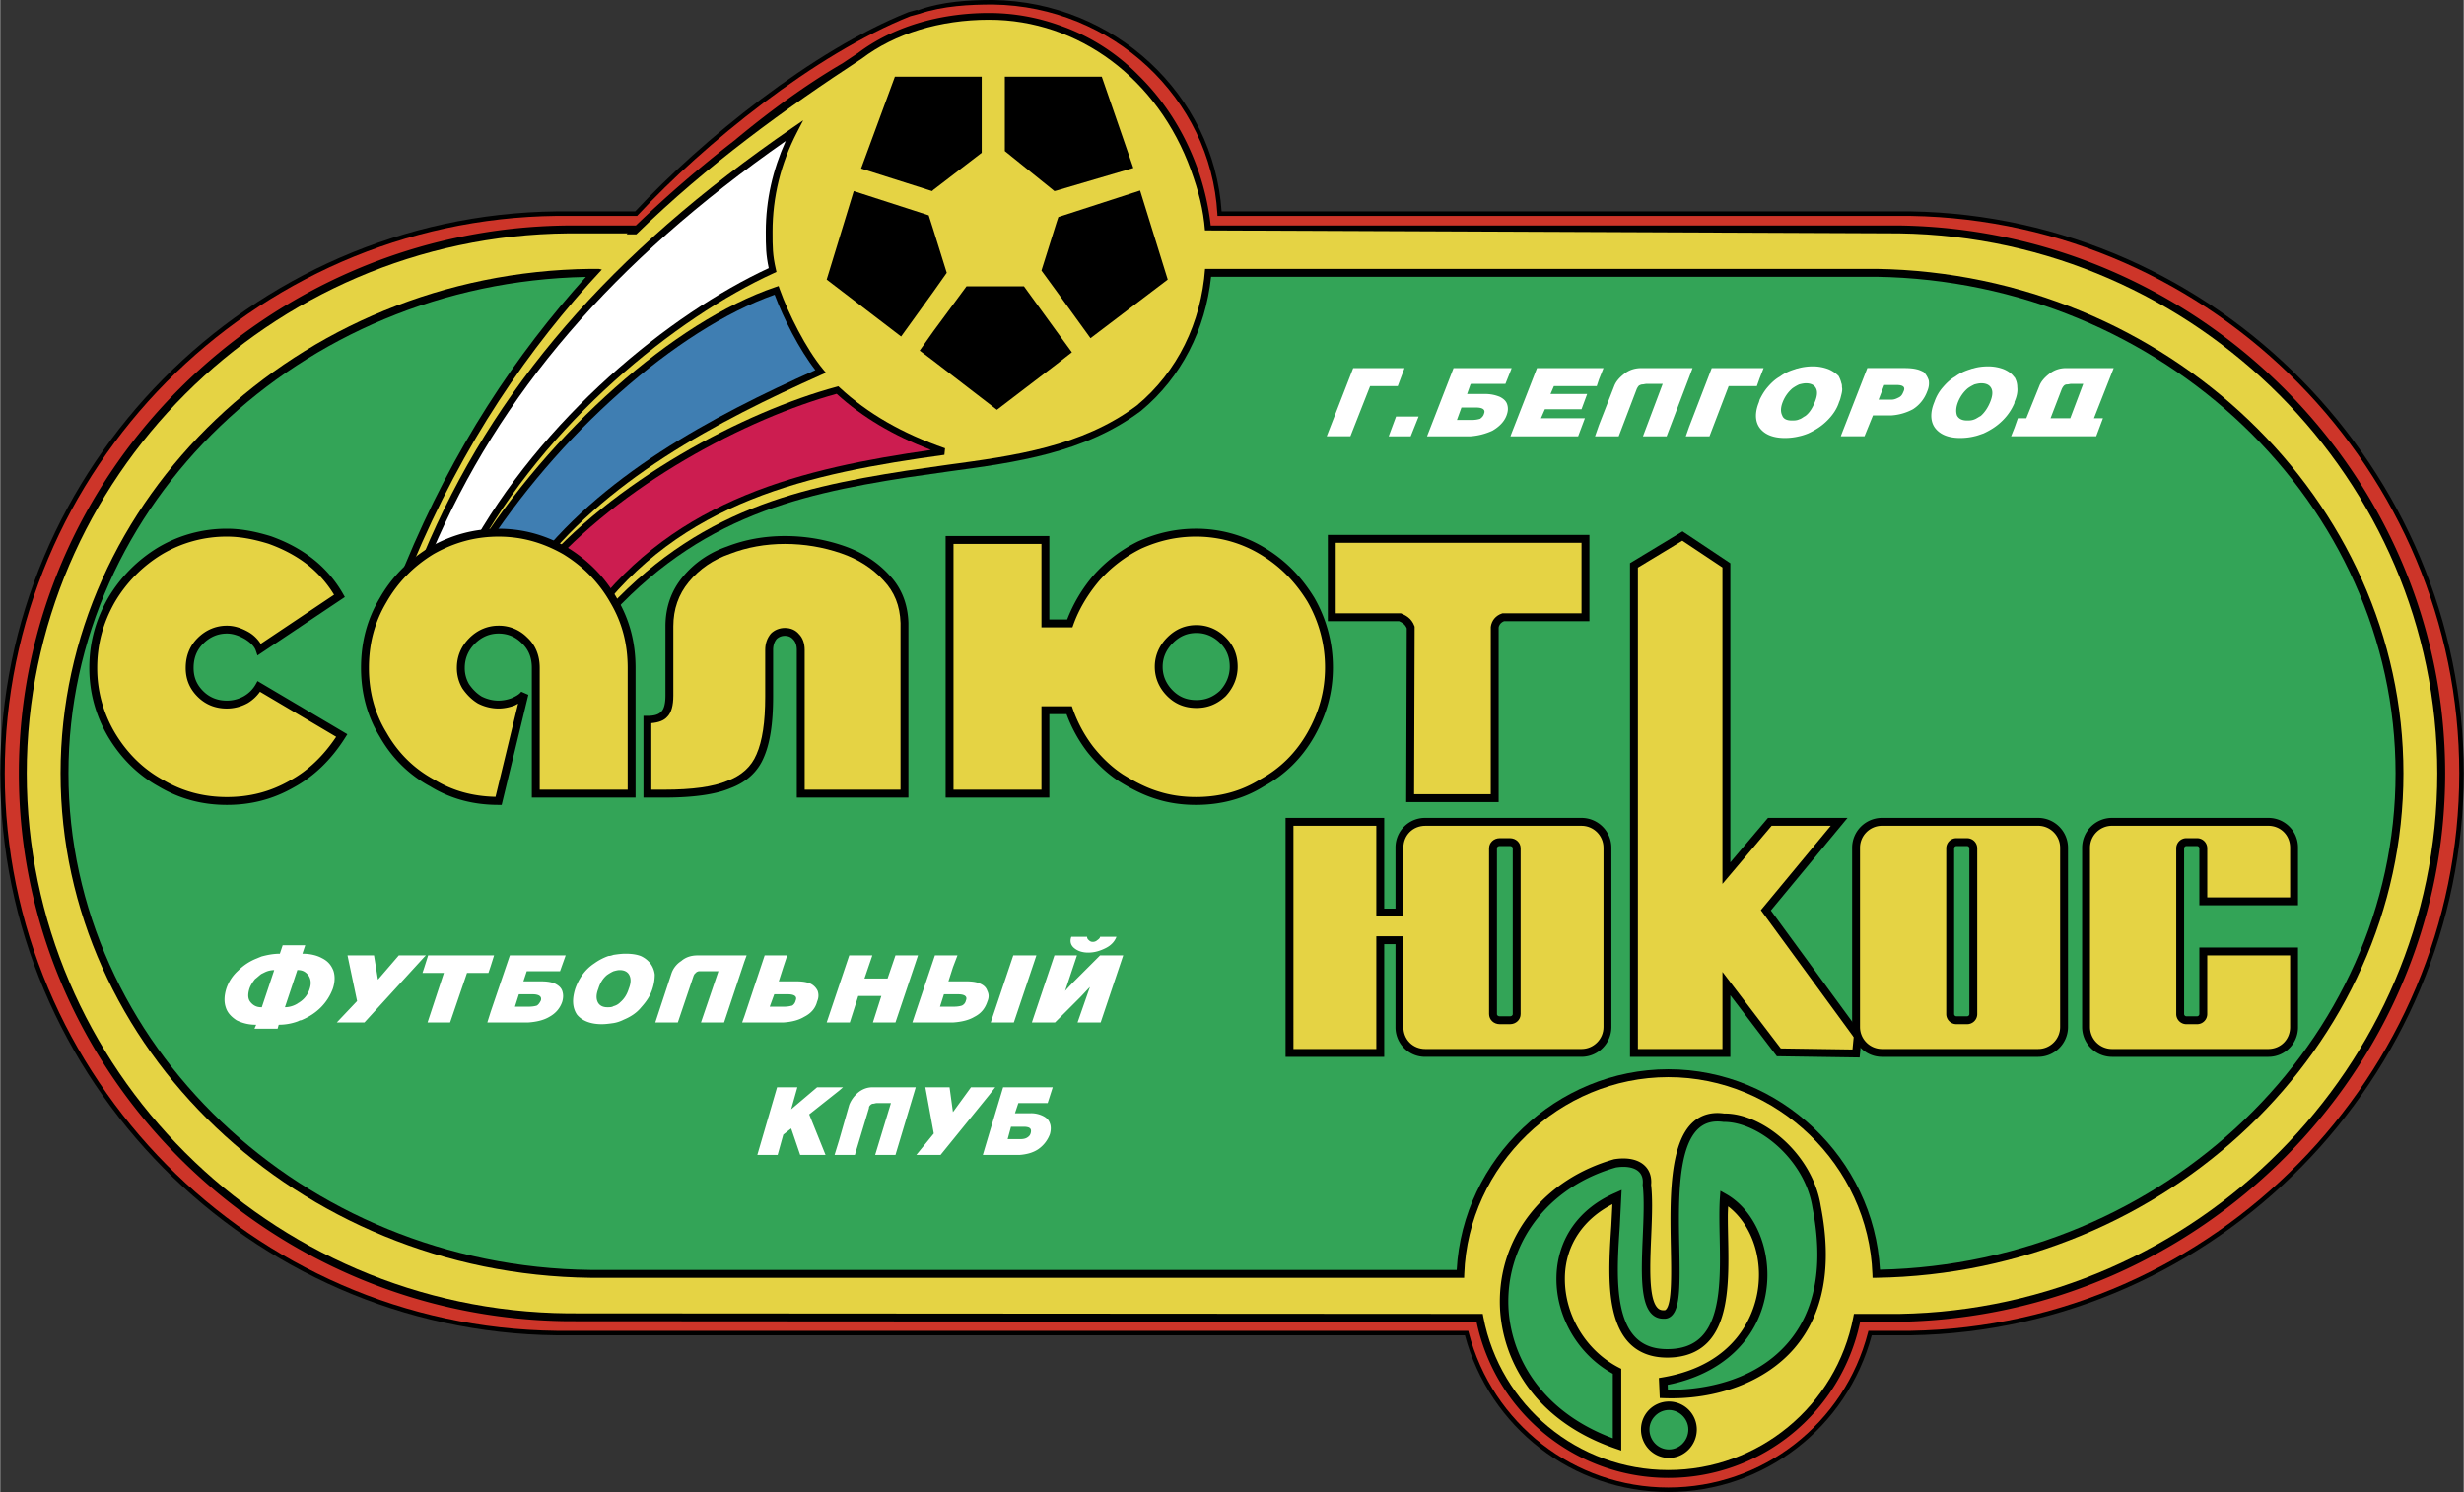 <svg xmlns="http://www.w3.org/2000/svg" width="2500" height="1514" viewBox="0 0 215.17 130.333"><rect x="0" y="0" width="215.17" height="130.333" fill="#333333" stroke="none"/><path d="M80.141.898l-.07-.04-.316.081-.422.116C70.942 4.4 61.309 12.198 55.458 18.464h-6.859C21.8 18.76 0 40.782 0 67.555c0 26.772 21.8 48.794 48.595 49.09h79.333c2.153 8.064 9.429 13.688 17.767 13.688s15.614-5.624 17.767-13.688h3.409c26.632-.444 48.299-22.466 48.299-49.09 0-26.625-21.667-48.647-48.299-49.091h-60.193C105.995 8.246 97.266.15 86.711 0c-2.036 0-4.406.107-6.57.898z"/><path d="M55.541 18.858h.085l.059-.063C61.5 12.551 71.118 4.754 79.494 1.414c.016-.006.332-.087.332-.087l.422-.116C82.383.499 84.71.395 86.709.395c10.411.148 19.02 8.177 19.597 18.279l.01.186h60.552c26.416.44 47.909 22.285 47.909 48.697 0 26.411-21.493 48.255-47.911 48.696h-3.695l-.038.147c-2.056 7.973-9.225 13.541-17.437 13.541-8.211 0-15.381-5.568-17.437-13.541l-.038-.147H48.598C22.019 115.958.394 94.112.394 67.555c0-26.558 21.625-48.403 48.206-48.697H55.541z" fill="#cd3529"/><path d="M165.889 19.696h-60.163a22.13 22.13 0 0 0-1.168-5.023c-1.148-3.183-2.926-5.922-5.137-8.094a17.847 17.847 0 0 0-7.011-4.406 18.168 18.168 0 0 0-6.046-1.039c-4.404 0-8.472 1.246-11.455 3.506-.448.293-.897.595-1.346.893-3.324 1.938-6.541 4.323-9.433 6.731a105.978 105.978 0 0 0-8.614 7.433h-5.934c-26.445.246-47.957 21.716-47.957 47.858 0 26.142 21.513 47.612 47.955 47.859l79.362.049c1.654 7.915 8.64 13.639 16.754 13.639s15.101-5.724 16.754-13.639h3.44c26.277-.445 47.656-21.937 47.656-47.908-.001-25.994-21.379-47.464-47.657-47.859z"/><path d="M165.883 20.385l-60.659-.258c-.147-1.849-.549-3.389-1.222-5.254-2.882-7.988-9.805-13.149-17.638-13.149-4.275 0-8.216 1.202-11.114 3.398-6.708 4.384-13.45 9.258-19.691 15.346h-.85l.083-.083h-5.206c-26.066.244-47.272 21.404-47.272 47.17 0 25.765 21.206 46.925 47.269 47.17l79.903.049.053.28c1.479 7.741 8.274 13.359 16.156 13.359 7.883 0 14.677-5.618 16.156-13.359l.054-.28h3.973c25.904-.439 46.979-21.622 46.979-47.219-.001-25.619-21.075-46.78-46.974-47.17z" fill="#e5d344"/><path d="M163.87 23.487h-58.637c-.345 4.696-2.396 8.973-5.956 11.929-4.806 3.601-10.746 4.403-16.491 5.179l-3.658.523c-10.072 1.57-19.1 3.694-27.519 13.685l-15.611-5.442c4.448-10.654 10.173-18.973 16.549-25.813l-.264-.06h-.731c-25.523.296-46.283 20.065-46.283 44.067s20.761 43.77 46.279 44.067h76.311l.012-.333c.337-9.482 8.333-17.196 17.824-17.196 9.492 0 17.488 7.714 17.825 17.196l.012.338.338-.005c25.382-.395 46.031-20.164 46.031-44.067 0-23.904-20.649-43.672-46.031-44.068z"/><path d="M163.864 24.176h-58.105c-.491 4.6-2.583 8.774-6.109 11.7l-.011.009c-4.929 3.697-10.95 4.51-16.772 5.295l-3.646.521c-10.007 1.561-18.968 3.663-27.293 13.636l-.131.156-16.589-5.784.119-.289c4.273-10.333 9.734-18.486 15.822-25.23-24.955.499-45.19 19.867-45.19 43.365 0 23.625 20.456 43.085 45.595 43.378h75.658c.525-9.694 8.74-17.529 18.485-17.529 9.74 0 17.949 7.823 18.483 17.509 24.86-.552 45.034-19.931 45.034-43.358-.002-23.529-20.347-42.989-45.35-43.379z" fill="#33a457"/><path d="M92.272 16.643l6.696-1.97-2.757-7.976H87.742v6.499l4.333 3.496zM82.67 23.832l-1.181-3.792-.394-1.231-6.549-2.117-2.363 7.73 6.5 4.974 2.806-3.891zM81.489 16.593l4.235-3.249V6.697h-7.583l-2.954 8.025 6.204 1.97zM89.416 25.013h-5.022l-2.905 3.939-1.182 1.674 1.182.887 5.564 4.283 5.219-3.988 1.33-1.034-1.33-1.822zM99.559 16.643l-7.139 2.314-.148.443-1.33 4.235 1.33 1.821 2.955 4.087 6.745-5.121zM73.042 33.788c-7.947 2.147-19.596 8.177-26.394 16.345l-.27.324 2.101.758 3.051 3.314.212-.291C59.444 43.7 70.67 41.363 82.465 39.732l.057-.572c-3.749-1.304-6.759-3.039-9.202-5.304l-.12-.111-.158.043z"/><path d="M67.706 25.078c-8.821 2.99-19.677 12.597-26.399 23.364l-.199.318 5.287 1.763.127-.174c6.105-8.342 16.185-13.593 25.239-17.63l.357-.159-.25-.3c-1.489-1.788-3.033-4.875-3.789-7l-.097-.274-.276.092z"/><path d="M69.16 11.18C53.252 22.112 43.018 33.966 36.952 48.484l-.176.42 4.468-.114.081-.151c6.3-11.742 17.726-20.909 26.253-24.785l.22-.1-.054-.235c-.288-1.248-.288-1.928-.288-3.282 0-3.028.717-5.947 2.133-8.678l.543-1.048-.972.669z"/><path d="M73.055 34.403c2.239 2.043 4.958 3.645 8.229 4.902-10.999 1.578-22.216 4.172-29.797 14.304l-2.671-2.901-1.42-.513c6.712-7.858 17.909-13.668 25.659-15.792z" fill="#cc1d50"/><path d="M67.639 25.745c.763 2.052 2.154 4.795 3.554 6.584-8.977 4.02-18.882 9.25-25.007 17.5l-4.165-1.389c6.605-10.429 17.047-19.68 25.618-22.695z" fill="#3f7eb2"/><path d="M68.607 12.312c-1.134 2.519-1.742 5.174-1.742 7.924 0 1.311.01 2.026.258 3.188-8.558 3.952-19.896 13.088-26.228 24.784l-3.203.082c5.924-13.932 15.787-25.398 30.915-35.978z" fill="#fff"/><g fill="#fff"><path d="M184.594 32.153h-4.136c-.542 0-1.034.148-1.477.492-.443.345-.739.689-.886 1.083l-1.133 2.806h-.739l-.295.837-.295.738h7.435l.59-1.576h-.787l1.723-4.38zm-3.792 4.382H179.079l.984-2.561c.049-.098.099-.197.197-.295a.375.375 0 0 1 .246-.098c.147 0 .246-.049.394-.049h1.034l-1.132 3.003zM130.973 34.664a3.308 3.308 0 0 0-1.28-.246h-1.576l.296-.837.049-.049h3.004l.492-1.23.05-.148h-5.072l-2.315 5.958h3.792a5.497 5.497 0 0 0 1.92-.492c.591-.345 1.034-.788 1.231-1.33.147-.394.147-.689.049-.985-.098-.296-.344-.493-.64-.641zm-1.379 1.477c-.049.197-.197.344-.344.443a2.398 2.398 0 0 1-.738.099h-1.281l.394-1.083H128.906c.591 0 .836.196.688.541zM168 32.497c-.197-.098-.394-.196-.641-.246-.196-.05-.542-.099-1.034-.099h-3.25l-2.264 5.81-.05.147H162.829l.739-1.822h1.625a4.596 4.596 0 0 0 1.872-.542 3.101 3.101 0 0 0 1.23-1.526c.148-.344.197-.64.148-.984a1.838 1.838 0 0 0-.443-.738zm-1.772 1.723c-.099.247-.197.395-.394.493-.197.099-.394.197-.641.197h-1.133l.493-1.28h1.083c.295 0 .492.049.591.147.099.099.099.247.001.443zM121.913 36.387l-.64 1.723h1.92l.69-1.723h-1.921zM122.062 33.729l.59-1.576h-4.481l-2.314 5.957h2.069l1.722-4.381h2.314zM138.113 35.747l.492-1.33h-3.201l.296-.688h3.742l.197-.592.394-.984H134.223l-2.265 5.81-.05.147h5.91l.59-1.575h-3.84l.345-.788zM175.928 35.107c.197-.443.295-.887.246-1.28 0-.345-.098-.64-.246-.887-.049 0-.049-.049-.099-.098-.197-.247-.492-.443-.837-.591a3.825 3.825 0 0 0-1.378-.246c-.394 0-.837.049-1.182.147-.148.049-.246.049-.345.099-.492.147-.936.344-1.329.64-.443.246-.788.591-1.083.936a3.744 3.744 0 0 0-.738 1.28c-.395.936-.345 1.723.048 2.265.443.591 1.182.886 2.215.886.395 0 .838-.049 1.231-.148.246-.049.493-.147.788-.246.64-.296 1.182-.641 1.674-1.133a4.659 4.659 0 0 0 1.034-1.526v-.098zm-2.117 0c-.197.493-.492.936-.837 1.231-.197.099-.394.246-.542.295-.246.099-.443.099-.64.099-.443 0-.738-.148-.886-.443-.099-.295-.099-.689.098-1.182.197-.492.493-.887.838-1.182.197-.148.393-.247.59-.345.197-.049.394-.099.591-.099.443 0 .739.148.886.443.147.296.099.691-.098 1.183zM160.861 33.827c0-.099 0-.247-.049-.345a2.486 2.486 0 0 0-.247-.64 2.8 2.8 0 0 0-.886-.591 3.826 3.826 0 0 0-1.379-.246 4.88 4.88 0 0 0-1.182.147c-.147.049-.247.049-.345.099-.492.147-.936.344-1.33.64-.442.246-.787.591-1.083.936-.295.344-.492.689-.689 1.083 0 .049-.05.147-.05.197-.394.936-.344 1.723.05 2.265.443.591 1.182.886 2.215.886.394 0 .837-.049 1.231-.148.247-.049.542-.147.788-.246.64-.296 1.182-.641 1.673-1.133.444-.443.838-.985 1.035-1.625.098-.197.147-.443.197-.64.051-.196.1-.442.051-.639zm-2.364 1.28c-.197.493-.443.936-.837 1.231-.197.099-.344.246-.542.295-.197.099-.444.099-.641.099-.443 0-.738-.148-.836-.443-.148-.295-.148-.689.049-1.182a3.02 3.02 0 0 1 .837-1.182 3.62 3.62 0 0 1 .591-.345c.197-.049.394-.099.591-.099.442 0 .738.148.886.443.149.296.099.691-.098 1.183zM147.812 32.153h-4.431c-.591 0-1.083.148-1.527.492-.443.345-.738.689-.886 1.083l-1.329 3.397-.345.985h2.068l1.576-4.136c.049-.098.099-.197.197-.295.099-.049.197-.098.296-.098.098 0 .246-.049.393-.049h1.379l-1.724 4.579h2.068l1.969-5.17.296-.788zM153.672 33.039l.345-.886H149.487l-1.97 5.12-.295.837h2.068l1.674-4.381h2.462z"/></g><g fill="#fff"><path d="M96.063 83.458l-2.117 2.117c-.246.247-.542.542-.936.985l1.034-3.103h-1.969l-1.772 5.269-.197.591h2.019l2.166-2.167c.296-.296.591-.64.887-.936l-1.083 3.103h2.019l1.969-5.86h-2.02zM28.115 83.705c-.443-.247-1.034-.394-1.723-.394l.246-.739H24.668l-.246.739c-.542 0-1.083.098-1.625.247-.098.049-.246.098-.344.147a4.672 4.672 0 0 0-1.674 1.083 3.664 3.664 0 0 0-1.034 1.575c-.197.641-.197 1.182-.05 1.625.148.493.493.837.936 1.133a3.699 3.699 0 0 0 1.723.394l-.148.345h2.019l.098-.345a4.79 4.79 0 0 0 1.674-.296c.099-.049.197-.098.295-.098.689-.295 1.231-.64 1.723-1.133a4.578 4.578 0 0 0 1.034-1.625c.197-.591.197-1.133.049-1.575-.195-.492-.491-.837-.983-1.083zm-5.269 4.283h-.049c-.394 0-.689-.147-.935-.442-.247-.296-.247-.69-.099-1.182.099-.295.295-.591.492-.837.197-.147.345-.296.542-.443l.296-.147c.295-.147.59-.197.837-.197l-1.084 3.248zm4.185-1.624a2.119 2.119 0 0 1-.886 1.182c-.049.048-.099.048-.148.098a2.134 2.134 0 0 1-1.132.344l1.083-3.25h.049c.394 0 .689.147.936.492.197.297.246.691.098 1.134zM74.94 87.004h2.019l-.739 2.314h1.97l1.723-5.121.246-.739H78.19l-.689 2.02h-2.019l.689-2.02h-2.018l-1.97 5.86h2.019zM95.029 83.213c.542 0 1.034-.148 1.526-.394.493-.247.788-.591.936-.985h-1.429c0 .099-.098.197-.246.296a.561.561 0 0 1-.394.147c-.197 0-.295-.099-.394-.197-.099-.1-.099-.197-.099-.247h-1.378c-.147.394-.049.739.247.985s.69.395 1.231.395zM79.667 89.318h3.545c.738-.049 1.378-.197 1.871-.493.59-.295.936-.738 1.132-1.329.148-.345.148-.641 0-.936-.099-.296-.295-.493-.64-.64-.295-.148-.738-.197-1.231-.197H82.818l.394-1.231.394-1.034H81.636l-1.724 5.121-.245.739zm2.757-2.463h1.231c.591 0 .837.197.689.542a.624.624 0 0 1-.344.443c-.148.05-.394.098-.69.098h-1.23l.344-1.083zM90.303 84.05l.197-.592h-2.019l-1.97 5.86h2.019zM37.175 83.458H34.811l-1.822 2.118-.344-2.118h-2.314l.837 3.989-1.773 1.871h2.413l5.219-5.712zM65.191 83.458h-4.284c-.542 0-1.034.148-1.428.492a2.077 2.077 0 0 0-.837 1.035l-1.428 4.333h1.969l1.379-4.087c.049-.098.098-.197.197-.245.049-.1.147-.1.246-.148H62.729l-1.526 4.48h2.019L64.994 84l.197-.542zM55.935 83.508c-.394-.148-.837-.197-1.329-.197-.346 0-.69.049-1.035.098-.147.049-.295.099-.443.099a4.845 4.845 0 0 0-1.231.64 3.938 3.938 0 0 0-1.034.985 4.878 4.878 0 0 0-.64 1.231c-.295.936-.246 1.674.148 2.265.443.542 1.182.837 2.167.837.345 0 .689-.049 1.034-.098.296-.049.591-.148.886-.296.591-.246 1.133-.591 1.526-1.083.443-.492.788-.984.985-1.625a3.97 3.97 0 0 0 .197-1.231 1.984 1.984 0 0 0-.394-.985 2.25 2.25 0 0 0-.837-.64zM54.9 86.364c-.148.492-.394.886-.739 1.182a1.254 1.254 0 0 1-.591.345c-.147.098-.344.098-.542.098-.394 0-.689-.147-.837-.442-.148-.296-.148-.69.049-1.182.147-.492.394-.886.738-1.181a3.62 3.62 0 0 1 .591-.345c.197-.049.345-.099.542-.099.394 0 .689.147.837.444.149.294.149.688-.048 1.18zM68.392 89.318c.738-.049 1.33-.197 1.822-.493.591-.295.985-.738 1.133-1.329.147-.345.147-.641.049-.936a1.335 1.335 0 0 0-.64-.64c-.345-.148-.739-.197-1.281-.197H67.998l.394-1.231.345-1.034h-1.97l-1.772 5.318-.197.542h3.594zm-.788-2.463h1.182c.591 0 .837.197.689.542a.713.713 0 0 1-.295.443c-.197.05-.395.098-.689.098H67.21l.394-1.083zM42.837 84.395l.295-.937h-5.76l-.345 1.084-.148.444h1.871l-1.428 4.332h1.97l1.477-4.332h1.871zM46.087 84.838h2.807l.492-1.379h-4.875l-1.674 4.924-.295.936h3.545c.738-.049 1.378-.197 1.871-.493.542-.295.936-.738 1.132-1.329.098-.345.098-.641 0-.936-.098-.296-.345-.493-.64-.64-.345-.148-.738-.197-1.231-.197H45.693l.295-.886h.099zm0 2.017h.394c.591 0 .837.197.739.542-.099.197-.197.345-.345.443-.147.05-.394.098-.689.098h-1.232l.345-1.083h.788zM74.891 95.473a2.695 2.695 0 0 0-.738 1.034l-.887 3.102-.394 1.28H74.644l1.231-4.087c0-.147.049-.196.147-.295a.378.378 0 0 1 .247-.098c.049 0 .197-.05.295-.05h1.231l-1.378 4.53h1.773l1.772-5.909h-3.791c-.492 0-.935.197-1.28.493zM86.905 94.98h-2.117l-1.576 2.167-.295-2.167H80.8l.738 4.038-1.526 1.871h2.117l4.235-5.219zM73.266 95.276l.345-.296H71.346l-2.265 1.921.542-1.921H67.85l-1.724 5.909h1.773l.493-1.772.689-.542.788 2.314h2.215l-1.427-3.545zM89.022 96.359h2.462l.443-1.379h-4.333l-1.23 4.087-.542 1.822h3.2c.64-.049 1.182-.197 1.625-.492a2.734 2.734 0 0 0 1.034-1.33c.099-.345.099-.689 0-.936-.098-.295-.295-.493-.591-.64a2.342 2.342 0 0 0-1.083-.246H88.629l.295-.887h.098zm0 2.068h.344c.542 0 .739.148.64.542-.049.197-.147.296-.295.394-.148.099-.345.148-.64.148h-1.083l.295-1.083h.739z"/></g><path d="M147.869 98.002c-2.129 1.888-2.032 6.922-1.954 10.968.047 2.421.095 4.925-.434 5.429a.184.184 0 0 1-.155.056c-.254.008-.421-.055-.564-.199-.511-.513-.642-1.889-.642-3.481 0-.877.04-1.818.078-2.718.039-.929.079-1.876.079-2.755 0-.649-.025-1.257-.084-1.798.007-.084.013-.168.013-.25 0-.583-.199-1.077-.583-1.439-.573-.542-1.52-.737-2.665-.551-5.926 1.677-9.825 6.423-9.976 12.101-.124 4.659 2.468 10.569 10.113 13.182l.489.167v-7.143l-.201-.103c-2.854-1.463-4.724-4.545-4.724-7.738 0-.093.001-.187.004-.28.094-2.736 1.625-4.958 4.148-6.256l-.095 1.875c-.081 1.212-.169 2.525-.169 3.816 0 2.509.332 4.937 1.688 6.387.819.875 1.95 1.319 3.362 1.319 1.482 0 2.667-.442 3.521-1.312 1.579-1.611 1.824-4.458 1.824-7.293 0-.657-.012-1.313-.026-1.953-.012-.617-.024-1.216-.024-1.785 0-.306.017-.578.026-.864 1.653 1.257 2.692 3.51 2.692 5.965 0 .511-.043 1.029-.134 1.544-.326 1.862-1.786 6.312-8.285 7.426l-.321.055.079 1.749.339.013c4.663.176 8.936-1.458 11.43-4.374 2.548-2.978 3.319-7.155 2.291-12.414-.725-4.606-5.135-8.13-8.444-8.078-1.048-.152-1.974.094-2.696.732z"/><path d="M145.99 114.934c.729-.694.729-2.625.664-5.978-.076-3.894-.169-8.74 1.706-10.4.56-.496 1.267-.676 2.159-.55 3.007-.043 7.102 3.278 7.763 7.471.984 5.041.269 9.007-2.126 11.805-3.285 3.839-8.522 4.151-10.5 4.122l-.02-.433c4.651-.906 7.85-3.849 8.568-7.951a9.614 9.614 0 0 0 .144-1.658c0-2.987-1.38-5.796-3.595-7.053l-.509-.289-.042.584c-.072 1.026-.048 2.199-.023 3.442.066 3.258.14 6.952-1.588 8.714-.719.734-1.698 1.09-2.993 1.09-1.216 0-2.14-.355-2.823-1.085-1.834-1.961-1.55-6.223-1.32-9.648l.16-3.172-.545.248c-3.157 1.354-5.032 3.989-5.144 7.231-.003.102-.005.203-.005.303 0 3.386 1.947 6.647 4.925 8.275v5.637c-6.705-2.509-9.128-7.719-9.128-11.958 0-.1.001-.199.004-.298.142-5.347 3.831-9.822 9.397-11.4.871-.139 1.595-.011 1.998.368.275.26.39.633.341 1.109l-.004.04.005.04c.141 1.221.071 2.879.003 4.484-.124 2.945-.242 5.727.778 6.752.29.292.652.432 1.076.416.23.019.477-.07.674-.258z" fill="#33a457"/><path d="M143.307 124.868c0 1.371 1.093 2.487 2.438 2.487 1.344 0 2.437-1.116 2.437-2.487a2.44 2.44 0 0 0-2.437-2.437 2.44 2.44 0 0 0-2.438 2.437z"/><path d="M144.046 124.868c0-.92.778-1.698 1.699-1.698.92 0 1.698.778 1.698 1.698 0 .964-.762 1.748-1.698 1.748-.937 0-1.699-.784-1.699-1.748z" fill="#33a457"/><path d="M13.81 47.808a12.73 12.73 0 0 0-4.406 4.454C8.31 54.19 7.78 56.178 7.78 58.347c0 2.125.546 4.139 1.622 5.984 1.126 1.893 2.611 3.359 4.414 4.361 1.83 1.088 3.788 1.62 5.978 1.62 2.132 0 4.04-.499 5.833-1.523 1.77-.961 3.288-2.425 4.502-4.35l.189-.3-7.848-4.644-.172.309a2.753 2.753 0 0 1-1.008 1.003 3.02 3.02 0 0 1-1.497.395c-.82 0-1.517-.281-2.07-.834-.569-.569-.835-1.212-.835-2.021 0-.864.273-1.558.835-2.119.586-.587 1.283-.885 2.07-.885.504 0 1.028.163 1.599.496.501.318.817.655.93.993l.144.428 7.633-5.107-.158-.279a10.48 10.48 0 0 0-2.699-3.106c-1.028-.794-2.202-1.423-3.589-1.922-1.47-.453-2.691-.661-3.859-.661a11.737 11.737 0 0 0-5.984 1.623z"/><path d="M14.16 68.095c-1.705-.946-3.103-2.329-4.164-4.114a11.041 11.041 0 0 1-1.527-5.634c0-2.047.501-3.924 1.531-5.738a12.019 12.019 0 0 1 4.163-4.209 11.049 11.049 0 0 1 5.63-1.525c1.098 0 2.255.198 3.641.625 1.304.47 2.416 1.065 3.386 1.815a9.804 9.804 0 0 1 2.336 2.639l-6.406 4.287a3.068 3.068 0 0 0-.999-.99c-.691-.404-1.328-.596-1.958-.596-.963 0-1.847.375-2.558 1.086-.688.688-1.037 1.565-1.037 2.607 0 .991.339 1.812 1.037 2.509.688.687 1.548 1.036 2.558 1.036a3.76 3.76 0 0 0 1.839-.485 3.533 3.533 0 0 0 1.053-.983l6.655 3.938c-1.116 1.674-2.471 2.97-4.049 3.826-1.693.968-3.489 1.436-5.498 1.436-2.062-.002-3.905-.501-5.633-1.53z" fill="#e5d344"/><path d="M37.497 47.806c-1.863 1.139-3.329 2.638-4.365 4.462-1.089 1.832-1.62 3.823-1.62 6.079 0 2.209.547 4.225 1.626 5.99 1.07 1.885 2.557 3.354 4.414 4.357 1.775 1.085 3.735 1.618 5.974 1.618h.271l2.329-9.619-.622-.272c-.16.24-.497.414-.838.565a3.366 3.366 0 0 1-1.14.216c-.502 0-.997-.12-1.471-.357-.408-.247-.766-.59-1.103-1.071a2.766 2.766 0 0 1-.381-1.428c0-.819.298-1.532.884-2.119.586-.587 1.283-.885 2.07-.885s1.468.281 2.021.835c.598.552.884 1.259.884 2.169v11.325h9.06V58.347c0-2.256-.531-4.247-1.624-6.085-1.032-1.818-2.497-3.317-4.351-4.45-1.931-1.097-3.887-1.626-5.99-1.626-2.135 0-4.107.529-6.028 1.62z"/><path d="M37.896 68.098c-1.758-.95-3.153-2.33-4.164-4.11-1.018-1.665-1.531-3.56-1.531-5.64 0-2.129.5-4.005 1.527-5.732.981-1.728 2.365-3.144 4.118-4.215 1.805-1.024 3.666-1.525 5.68-1.525 1.98 0 3.825.501 5.64 1.531 1.744 1.065 3.128 2.481 4.105 4.203 1.032 1.734 1.531 3.609 1.531 5.738v10.636H47.12V58.348c0-1.098-.369-1.995-1.096-2.666a3.467 3.467 0 0 0-2.499-1.027c-.964 0-1.848.375-2.558 1.086-.72.721-1.085 1.598-1.085 2.607 0 .651.166 1.258.492 1.802.402.576.839.994 1.349 1.3a3.966 3.966 0 0 0 1.802.442c.447 0 .931-.092 1.401-.267.106-.047.201-.107.303-.159l-1.971 8.141c-1.994-.042-3.755-.527-5.362-1.509z" fill="#e5d344"/><path d="M63.491 47.735c-1.556.535-2.867 1.432-3.884 2.663-1 1.21-1.506 2.66-1.506 4.306v6.056c0 .859-.187 1.226-.342 1.382-.232.27-.63.392-1.233.392h-.346v7.139h1.822c2.536 0 4.47-.274 5.748-.814 1.421-.527 2.416-1.436 2.941-2.695.547-1.245.814-2.981.814-5.303v-4.087c0-.388.106-.711.314-.961a1.03 1.03 0 0 1 .72-.269c.301 0 .543.107.72.318.21.212.314.527.314.912v12.9h9.749V54.409c-.054-1.67-.615-3.071-1.671-4.177-1.036-1.14-2.375-2-3.978-2.55a15.749 15.749 0 0 0-5.134-.856c-1.79 0-3.489.305-5.048.909z"/><path d="M58.264 62.61c.348-.348.526-.959.526-1.851v-6.056c0-1.482.454-2.783 1.349-3.867.935-1.131 2.142-1.957 3.588-2.454 1.492-.577 3.107-.867 4.812-.867 1.678 0 3.331.275 4.91.818 1.492.512 2.736 1.309 3.698 2.368.954 1 1.438 2.213 1.486 3.719v14.563h-8.371V56.772c0-.568-.176-1.057-.495-1.376-.288-.348-.72-.543-1.229-.543-.474 0-.91.176-1.229.494-.331.396-.495.88-.495 1.425v4.087c0 2.225-.249 3.871-.759 5.031-.452 1.082-1.312 1.864-2.562 2.327-1.207.51-3.05.766-5.493.766h-1.133v-5.811c.617-.055 1.102-.218 1.397-.562z" fill="#e5d344"/><path d="M138.458 46.727h-22.502v7.533h6.217c.289.128.536.28.676.63l-.049 15.176h8.076V54.802c.018-.122.118-.405.479-.542h7.448v-7.533h-.345z"/><path d="M138.113 47.417v6.155h-6.9l-.053.018c-.54.18-.902.618-.971 1.17l-.003 14.617h-6.695l.047-14.635-.021-.057c-.26-.715-.821-.956-1.122-1.086l-.066-.028h-5.685v-6.155l21.469.001z" fill="#e5d344"/><path d="M99.368 47.299a12.7 12.7 0 0 0-3.909 2.992 13.288 13.288 0 0 0-2.271 3.822h-1.556v-7.288h-9.06v22.846h9.06v-7.287h1.5a12.65 12.65 0 0 0 1.82 3.311c.839 1.048 1.761 1.902 2.745 2.542 1.248.771 2.259 1.254 3.288 1.567 1.056.337 2.217.508 3.449.508 2.225 0 4.225-.548 5.944-1.629 1.837-.993 3.324-2.461 4.4-4.356 1.09-1.921 1.621-3.894 1.621-6.03a12.17 12.17 0 0 0-1.621-6.079c-1.158-1.894-2.598-3.334-4.407-4.409a11.534 11.534 0 0 0-5.937-1.625c-1.749.002-3.406.366-5.066 1.115zm3.045 13.02c-.586-.586-.884-1.284-.884-2.071 0-.787.298-1.484.884-2.07.603-.603 1.261-.884 2.071-.884.788 0 1.484.298 2.07.884.57.57.834 1.228.834 2.07 0 .763-.292 1.482-.844 2.081-.601.557-1.262.824-2.061.824-.843.001-1.501-.264-2.07-.834z"/><path d="M91.287 54.802h2.36l.082-.229c.474-1.328 1.232-2.618 2.253-3.833a11.987 11.987 0 0 1 3.682-2.819c1.557-.702 3.121-1.046 4.77-1.046 1.989 0 3.919.528 5.583 1.526 1.713 1.018 3.076 2.381 4.168 4.168a11.487 11.487 0 0 1 1.525 5.729c0 2.014-.501 3.875-1.531 5.689-1.01 1.781-2.406 3.16-4.148 4.101-1.627 1.023-3.504 1.535-5.597 1.535-1.16 0-2.251-.16-3.244-.477-.974-.296-1.936-.755-3.124-1.491-.916-.596-1.783-1.4-2.571-2.384a11.883 11.883 0 0 1-1.815-3.344l-.08-.231h-2.658v7.287h-7.681V47.515h7.681v7.287h.345zm10.638.888c-.71.711-1.085 1.596-1.085 2.558 0 .963.375 1.848 1.085 2.559.698.697 1.535 1.036 2.559 1.036.984 0 1.794-.327 2.548-1.027.691-.747 1.046-1.628 1.046-2.567 0-1.023-.339-1.86-1.037-2.558-.71-.71-1.595-1.085-2.558-1.085-.991-.001-1.828.354-2.558 1.084z" fill="#e5d344"/><path d="M124.474 71.445a2.581 2.581 0 0 0-2.609 2.609v5.318h-.985v-7.928h-8.616v20.877h8.616v-9.848h.985v7.238a2.581 2.581 0 0 0 2.609 2.609h13.639a2.613 2.613 0 0 0 2.609-2.609V74.054a2.613 2.613 0 0 0-2.609-2.609h-13.639zm6.253 17.135V74.104c0-.114.104-.197.246-.197h.886c.143 0 .247.083.247.197V88.58c0 .114-.104.197-.247.197h-.886c-.142 0-.246-.083-.246-.197z"/><path d="M120.535 80.062h2.019v-6.007c0-1.095.826-1.92 1.92-1.92h13.639c1.059 0 1.92.861 1.92 1.92v15.658c0 1.058-.861 1.92-1.92 1.92h-13.639c-1.094 0-1.92-.825-1.92-1.92v-7.927h-2.364v9.847h-7.238V72.135h7.238v7.927h.345zm10.438-6.845c-.524 0-.935.39-.935.886V88.58c0 .497.411.886.935.886h.886c.525 0 .936-.389.936-.886V74.104c0-.497-.411-.886-.936-.886h-.886z" fill="#e5d344"/><path d="M146.748 46.531l-4.4 2.661v43.13h8.764v-5.38l4.062 5.327 7.231.106.191-1.974-7.945-10.869 6.697-8.088h-6.949l-3.287 3.884V49.201l-4.177-2.785-.187.115z"/><path d="M146.917 47.234l3.505 2.336v27.641l4.296-5.077h5.164l-6.105 7.372 8.107 11.091-.104 1.08-6.261-.092c-.193-.255-5.096-6.685-5.096-6.685v6.732h-7.385V49.58l3.879-2.346z" fill="#e5d344"/><path d="M164.357 71.445a2.612 2.612 0 0 0-2.609 2.609v15.658a2.612 2.612 0 0 0 2.609 2.609h13.639a2.613 2.613 0 0 0 2.609-2.609V74.054a2.613 2.613 0 0 0-2.609-2.609h-13.639zm6.302 17.135V74.104c0-.105.092-.197.197-.197h.935c.105 0 .197.092.197.197V88.58a.202.202 0 0 1-.197.197h-.935a.202.202 0 0 1-.197-.197z"/><path d="M162.437 89.712V74.054c0-1.059.862-1.92 1.92-1.92h13.639c1.058 0 1.92.861 1.92 1.92v15.658c0 1.058-.862 1.92-1.92 1.92h-13.639a1.922 1.922 0 0 1-1.92-1.92zm8.419-16.495a.887.887 0 0 0-.887.886V88.58c0 .489.397.886.887.886h.935a.886.886 0 0 0 .886-.886V74.104a.886.886 0 0 0-.886-.886h-.935z" fill="#e5d344"/><path d="M184.446 71.445a2.613 2.613 0 0 0-2.609 2.609v15.658a2.613 2.613 0 0 0 2.609 2.609h13.639a2.581 2.581 0 0 0 2.609-2.609V82.77h-8.617v5.81a.202.202 0 0 1-.197.197h-.936a.203.203 0 0 1-.197-.197V74.104c0-.105.092-.197.197-.197h.936c.105 0 .197.092.197.197v4.973h8.617v-5.022a2.581 2.581 0 0 0-2.609-2.609h-13.639z"/><path d="M182.526 89.712V74.054c0-1.059.861-1.92 1.92-1.92h13.639c1.095 0 1.92.825 1.92 1.92v4.333h-7.238v-4.284a.886.886 0 0 0-.886-.886h-.936a.887.887 0 0 0-.886.886V88.58c0 .489.397.886.886.886h.936a.886.886 0 0 0 .886-.886v-5.121h7.238v6.254c0 1.095-.825 1.92-1.92 1.92h-13.639a1.923 1.923 0 0 1-1.92-1.921z" fill="#e5d344"/></svg>